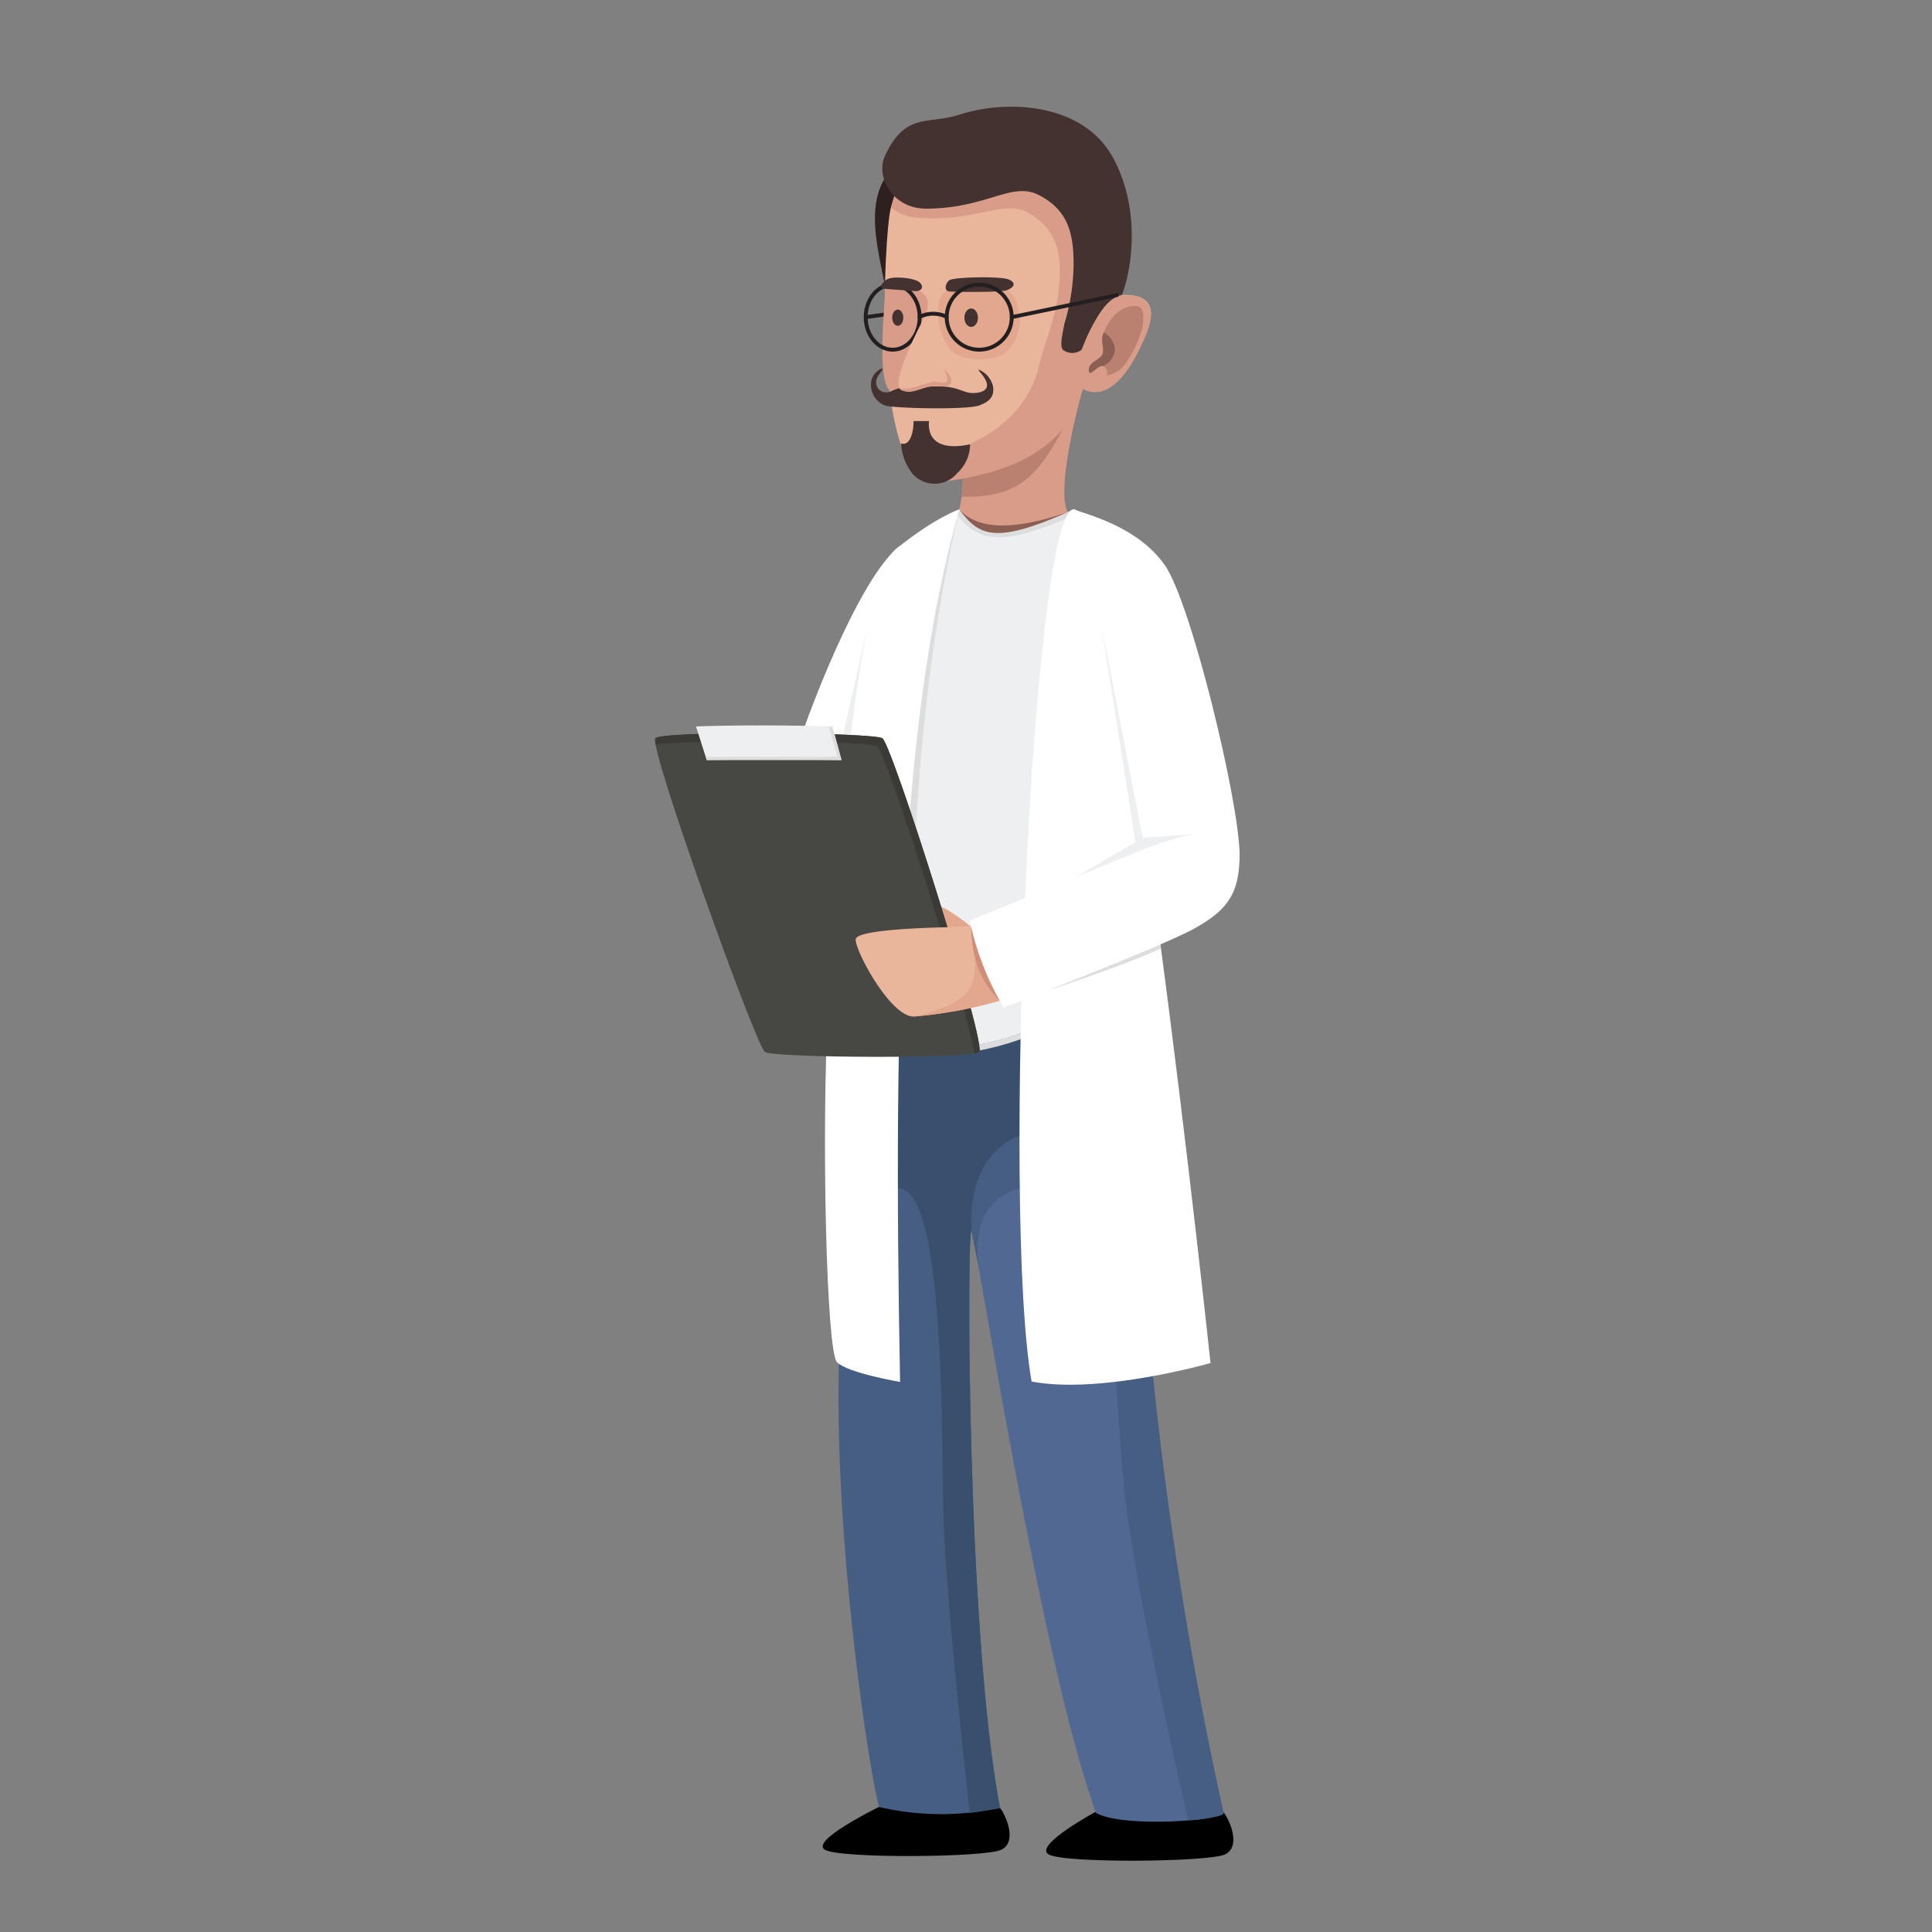 <svg id="Layer_1" data-name="Layer 1" xmlns="http://www.w3.org/2000/svg" viewBox="0 0 250 250"><rect x="0" y="0" width="250" height="250" fill="#808080" stroke="none"/><defs><style>.cls-1{fill:#2d201f;}.cls-15,.cls-2{fill:none;stroke:#231f20;stroke-miterlimit:10;stroke-width:0.5px;}.cls-3{fill:#d89c88;}.cls-4{fill:#ba8170;}.cls-5{fill:#eab69b;}.cls-6{fill:#506892;}.cls-7{fill:#455e82;}.cls-19,.cls-8{fill:#38506e;}.cls-9{fill:#eeeff1;}.cls-10{fill:#ddd;}.cls-11{fill:#fff;}.cls-12{fill:#443231;}.cls-13{fill:#e2a78d;}.cls-14{fill:#8c5f54;}.cls-15{stroke-linecap:round;}.cls-16{fill:#474744;}.cls-17{fill:#3b3a37;}.cls-18{fill:#ce8e77;}.cls-19{opacity:0;}</style></defs><title>research</title><path class="cls-1" d="M116,21.34c-6.21,5.3.13,16.2-1.37,20.43l2.09-4.23,1.43-15.35S121.05,18.53,116,21.34Z"/><line class="cls-2" x1="112.02" y1="41.04" x2="114.85" y2="40.64"/><path class="cls-3" d="M140.11,50.28s-4.24,15-1.43,16.61c-3.57,4.91-15.42,2.37-14.55-1s.44-8.17-.83-9.12S140.11,50.28,140.11,50.28Z"/><path class="cls-4" d="M140.11,50.28c-4.94,10.27-6.88,14.14-15.67,14a23.55,23.55,0,0,0,.14-2.4Z"/><path class="cls-5" d="M129.48,17.26c-11.33,0-13.37,6.46-14.22,9.7s-2.55,34,5.36,35.61c8.26-1.87,15.41-1.74,19.49-12.29,3.41,1.87,6.16-2.63,7.42-5.32s3.48-7.28-3-6.77C147,24.06,140.8,17.26,129.48,17.26Z"/><path class="cls-3" d="M116.89,37.17s2.77,0,3.15,1.74S116.69,50,116.55,50.48c-3.33,2.35-2.27-8.33-2-13.1l2.75-.21"/><path d="M113.74,233.82s-9,4.38-7,5.54,20.72,1,22.82,0,.64-4.41-.17-5.44S113.74,233.82,113.74,233.82Z"/><path d="M141.83,234.42s-8.13,4.37-6.14,5.54,20.71,1,22.82,0,.64-4.41-.17-5.44S141.83,234.42,141.83,234.42Z"/><line class="cls-6" x1="134.85" y1="132.3" x2="116.1" y2="132.47"/><path class="cls-6" d="M134.85,132.3l12.91,19.38c-.27,28.62,7.72,71.19,10.58,82.92.15.92-12.87,2-16.51,0-7-19.07-15.46-73.48-16.09-75.41C124.13,146.36,127.45,137.63,134.85,132.3Z"/><path class="cls-7" d="M116.1,132.47s-6.83,21.72-7.52,43.46,3.47,51.08,5.16,57.89a35.39,35.39,0,0,0,15.66.1c-4.4-23.32-4.28-76.66-3.66-74.73C123.75,147.38,120.59,138.33,116.1,132.47Z"/><path class="cls-8" d="M125.74,159.18v0l-1.61-23.49h-9c-1.89,6.81-6.06,9.85-6.59,26.59,0,.54,0,8.12,0,8.68,2.48,1.59,3.09,5.77,5.84,5.82,0,0-4.28-23,1.86-23s5.56,32.35,5.85,42.73,3.38,38.05,3.38,38.05l.33,0,3.6-.56C125,210.66,125.12,157.55,125.74,159.18Z"/><path class="cls-7" d="M125.74,159.16v0Z"/><path class="cls-7" d="M158.34,234.6a495.89,495.89,0,0,1-9.17-56.72l-2.78-28.26L134.85,132.3l-8.63.08c-2.63,1-4.48,2.11-4.48,3.29,0,4.05,4.86,28.17,5,28.78-.11-.54-2-9.56,6.26-10.9,11.82-1.46,10.95,25.9,12.58,40s8.19,42,8.19,42h0a16.27,16.27,0,0,0,4.37-.75Z"/><path class="cls-8" d="M125.74,159.19c-.93-13.62,12.17-17.53,19.83-5.7l-1.87-24-23.3,3.33C120.77,139,123.4,155.69,125.74,159.19Z"/><path class="cls-9" d="M124.11,65.91c-6.1,16.12-7.71,41.93-8,62.68,0,2.15,0,4.24,0,6.26,4,1.28,10.26,1.42,18.83-2.24l.46-7.61L139,65.91C129.56,70.08,126.69,69.36,124.11,65.91Z"/><path class="cls-10" d="M138.94,66.7l.05-.79c-9.43,4.17-12.3,3.45-14.88,0-.26.69-.51,1.4-.75,2.11l.51-1.4C126.45,70.06,129.55,70.84,138.94,66.7Z"/><path class="cls-10" d="M134.89,132.61c-8.57,3.65-14.79,3.52-18.83,2.24v.77c4,1.27,10.26,1.41,18.83-2.24Z"/><path class="cls-10" d="M124.13,65.91c-4.89,21.18-6.31,43.07-6.32,66.9l-1.71-.34C115.75,107.87,117.74,85.13,124.13,65.91Z"/><path class="cls-11" d="M116,71c-5.24,4.72-11.49,21.68-12.39,24.51s7.15.59,7.15.59S121.19,66.3,116,71Z"/><path class="cls-9" d="M110.09,95.11c2-4.48,2.22-14.23,2.22-14.23L109.1,95.07Z"/><path class="cls-11" d="M124.13,65.91s-3.07,1-8.17,5.11-7.9,42.89-8.8,59.24-.22,44.59,1.14,46,8.17,2.56,8.17,2.56C115.52,129,116.64,92.47,124.13,65.91Z"/><path class="cls-11" d="M138.94,65.91c5.95,0,17.7,110.47,17.7,110.47s-14.3,4.09-23.15,2.39C129.57,156.47,133.6,65.91,138.94,65.91Z"/><path class="cls-12" d="M117.33,50.15c-1.57,0-1.93.62-2.62.62a1.28,1.28,0,0,1-1.34-1.25c0-.76.51-1.12.79-1.66s-1.45.35-1.45,1.79a2.83,2.83,0,0,0,1.8,2.81c1,.38,10.61.61,12.21,0s1.93-1.34,1.78-2.46a3.11,3.11,0,0,0-1.78-2.14c-.48-.16,1,1,1,2,0,.61-.68,1-1.87,1S124,50,121.42,50C119.56,50,118.52,50.15,117.33,50.15Z"/><ellipse class="cls-2" cx="115.51" cy="41.04" rx="3.49" ry="4.21"/><path class="cls-5" d="M119.56,41.19c-.33.55-4.56,8.56-2.91,9.29s2.8-.72,4.92-.53c1.18.11,2-9,.79-9.06C121.4,40.63,119.88,40.64,119.56,41.19Z"/><path class="cls-13" d="M121.6,38.72c.47-1.2,1.51-1.86,5.11-1.89s4.71,1,5.16,3.6A5.58,5.58,0,0,1,130,45.71c-1.07.9-5.3,1.37-7-.45A7.82,7.82,0,0,1,121.6,38.72Z"/><path class="cls-3" d="M137.56,45.26c-.47-.41-.1-2,.17-3.37a27.6,27.6,0,0,0,1.19-7.78c0-4.25-.92-7-4.46-8.85S127.71,27,119.82,27a5.71,5.71,0,0,1-4.07-1.61c-.18.52-.33,1-.44,1.45a5.81,5.81,0,0,0,3.32,1.33c7.86.67,11.36-2.62,14.73-.46s4.06,5,3.7,9.2S135.23,44,134.34,47.7s-3.71,7.41-8.85,9.76c-3.83,2-1.88,2.9-3.31,4.85,4.34-.59,15.61-2.36,17.93-12C140.11,50.28,143.13,43.2,137.56,45.26Z"/><path class="cls-12" d="M137.73,41.89a27.6,27.6,0,0,0,1.19-7.78c0-4.25-.92-7-4.46-8.85S127.71,27,119.82,27c-4.41,0-6.63-4.26-5.23-7,2.72-5.62,5.48-3.75,9.93-5.28,6.4-1.91,15.69-1.16,19.44,5.58s2.48,14.72,1.2,17.88c-2.43.54-3.9,4.16-5.22,7.1a2,2,0,0,1-2.38,0C137.09,44.85,137.46,43.29,137.73,41.89Z"/><path class="cls-3" d="M147.53,45c1.23-2.6,3.31-7-2.42-6.79-2.57.44-7.14,8.74-5,12.11C143.52,52.15,146.27,47.65,147.53,45Z"/><path class="cls-4" d="M146.44,39.62c-1.9.3-2.91,1.71-3.74,3.67-.32,1.07.19,1.62,0,2.49s-1.79,1-1.79,2.13,1.22-.79,1.86-.51.51,1.15.51,1.15a3.3,3.3,0,0,0,2.17-1.27,13.86,13.86,0,0,0,2.42-5.13C147.93,41.11,148.35,39.32,146.44,39.62Z"/><path class="cls-14" d="M144.28,45.26A2.89,2.89,0,0,0,142.84,43l0,0-.16.46c-.21.94.22,1.48,0,2.29s-1.79,1-1.79,2.13,1.22-.79,1.86-.51A2.63,2.63,0,0,0,144.28,45.26Z"/><path class="cls-12" d="M114.55,37.38l4,.3c.6,0,1.1-.52.46-1.13s-3.67-.91-4.36-.32S113.65,37.32,114.55,37.38Z"/><path class="cls-12" d="M130.29,37.55c-.84.31-6.85.24-7.49.16s-.52-1.06.06-1.46,6.62-.55,7.69-.08S131.14,37.24,130.29,37.55Z"/><line class="cls-15" x1="144.54" y1="38.19" x2="130.92" y2="41.04"/><path class="cls-15" d="M122.5,41a4,4,0,0,0-3.5,0"/><circle class="cls-2" cx="126.71" cy="41.04" r="4.21"/><path class="cls-12" d="M118.21,54.49h2c-.23,2.72,1.79,3.77,5.32,3a5.1,5.1,0,0,1-1.68,3.75,3.8,3.8,0,0,1-5.7.14,7,7,0,0,1-1.56-4C117.79,57.77,118.23,55.83,118.21,54.49Z"/><ellipse class="cls-12" cx="116.17" cy="41.11" rx="0.72" ry="1.05"/><ellipse class="cls-12" cx="125.67" cy="41.11" rx="0.88" ry="1.19"/><path class="cls-13" d="M120.09,116.85c2,0,5.58,3.09,5.58,3.09l-6.06.13S118.1,116.85,120.09,116.85Z"/><path class="cls-16" d="M84.81,95.53c1-1,28.09-.76,29.36,0s13.58,39.7,12.54,40.6-26.58.76-27.73,0S83.85,96.49,84.81,95.53Z"/><path class="cls-17" d="M114.17,95.53c-1.27-.76-28.4-1-29.36,0-.07.07,0,.38,0,.84,4.3-.73,27.52-.51,28.69.2s11.77,34,12.55,39.74a1.94,1.94,0,0,0,.63-.18C127.75,135.23,115.44,96.3,114.17,95.53Z"/><path class="cls-9" d="M90.06,94l1.39,4.35c4.25-.09,10.55-.14,17.44,0L107.71,94C102.4,93.84,95,93.81,90.06,94Z"/><polygon class="cls-10" points="91.45 98.36 108.89 98.36 107.71 94.02 107.23 94.02 108.38 97.92 91.32 97.96 91.45 98.36"/><path class="cls-5" d="M110.72,121.57c0-1.63,15-1.63,15-1.63s6.52,8.64,3.7,9.54a58.35,58.35,0,0,1-11.12,2.06C115.34,131.71,110.72,123.21,110.72,121.57Z"/><path class="cls-13" d="M125.67,119.94c1.1,7.34,1.1,9.54-7.42,11.6a58.25,58.25,0,0,0,11.12-2.06Z"/><path class="cls-18" d="M125.67,119.94c.07,3.57.91,6.88,3.7,9.54Z"/><path class="cls-11" d="M138.94,65.91c2.26.83,8.29,2.34,11.74,7.15s9.72,30.9,9.72,37.54-10.89,7.05-12.26-.75S142.6,83.29,138.94,65.91Z"/><path class="cls-10" d="M150.24,122.73l-.08-.53-14.69,6S144.85,125.18,150.24,122.73Z"/><polygon class="cls-9" points="148.14 109.85 154.75 107.92 147.87 108.4 148.14 109.85"/><path class="cls-11" d="M125.49,119.15s19-7.87,22.65-9.3,12.26-4.3,12.26.75-1.59,7.19-5.89,9.57-24.64,10.21-24.64,10.21A37.16,37.16,0,0,1,125.49,119.15Z"/><polygon class="cls-9" points="147.86 108.43 147.87 108.4 147.86 108.41 142.51 80.88 146.92 108.96 139.27 113.47 147.12 110.25 148.14 109.85 147.86 108.43"/><path class="cls-14" d="M138.17,66.27c-9.43,4.17-11.48,3.09-14.06-.36C126.67,68.72,131.55,68.55,138.17,66.27Z"/><path class="cls-3" d="M116.4,50.24a3.33,3.33,0,0,0,1.34,0,25.12,25.12,0,0,0,2.69-.79c.94-.21,1.36.27,1.94,0s-.18-1.6-.18-1.6a2.19,2.19,0,0,1,.82,1c.17.62.11.9-.36,1.08s-.68-.09-2,0c-1.14.1-2.33.72-2.88.72C116.55,50.72,116.4,50.24,116.4,50.24Z"/><rect class="cls-19" width="250" height="250"/></svg>